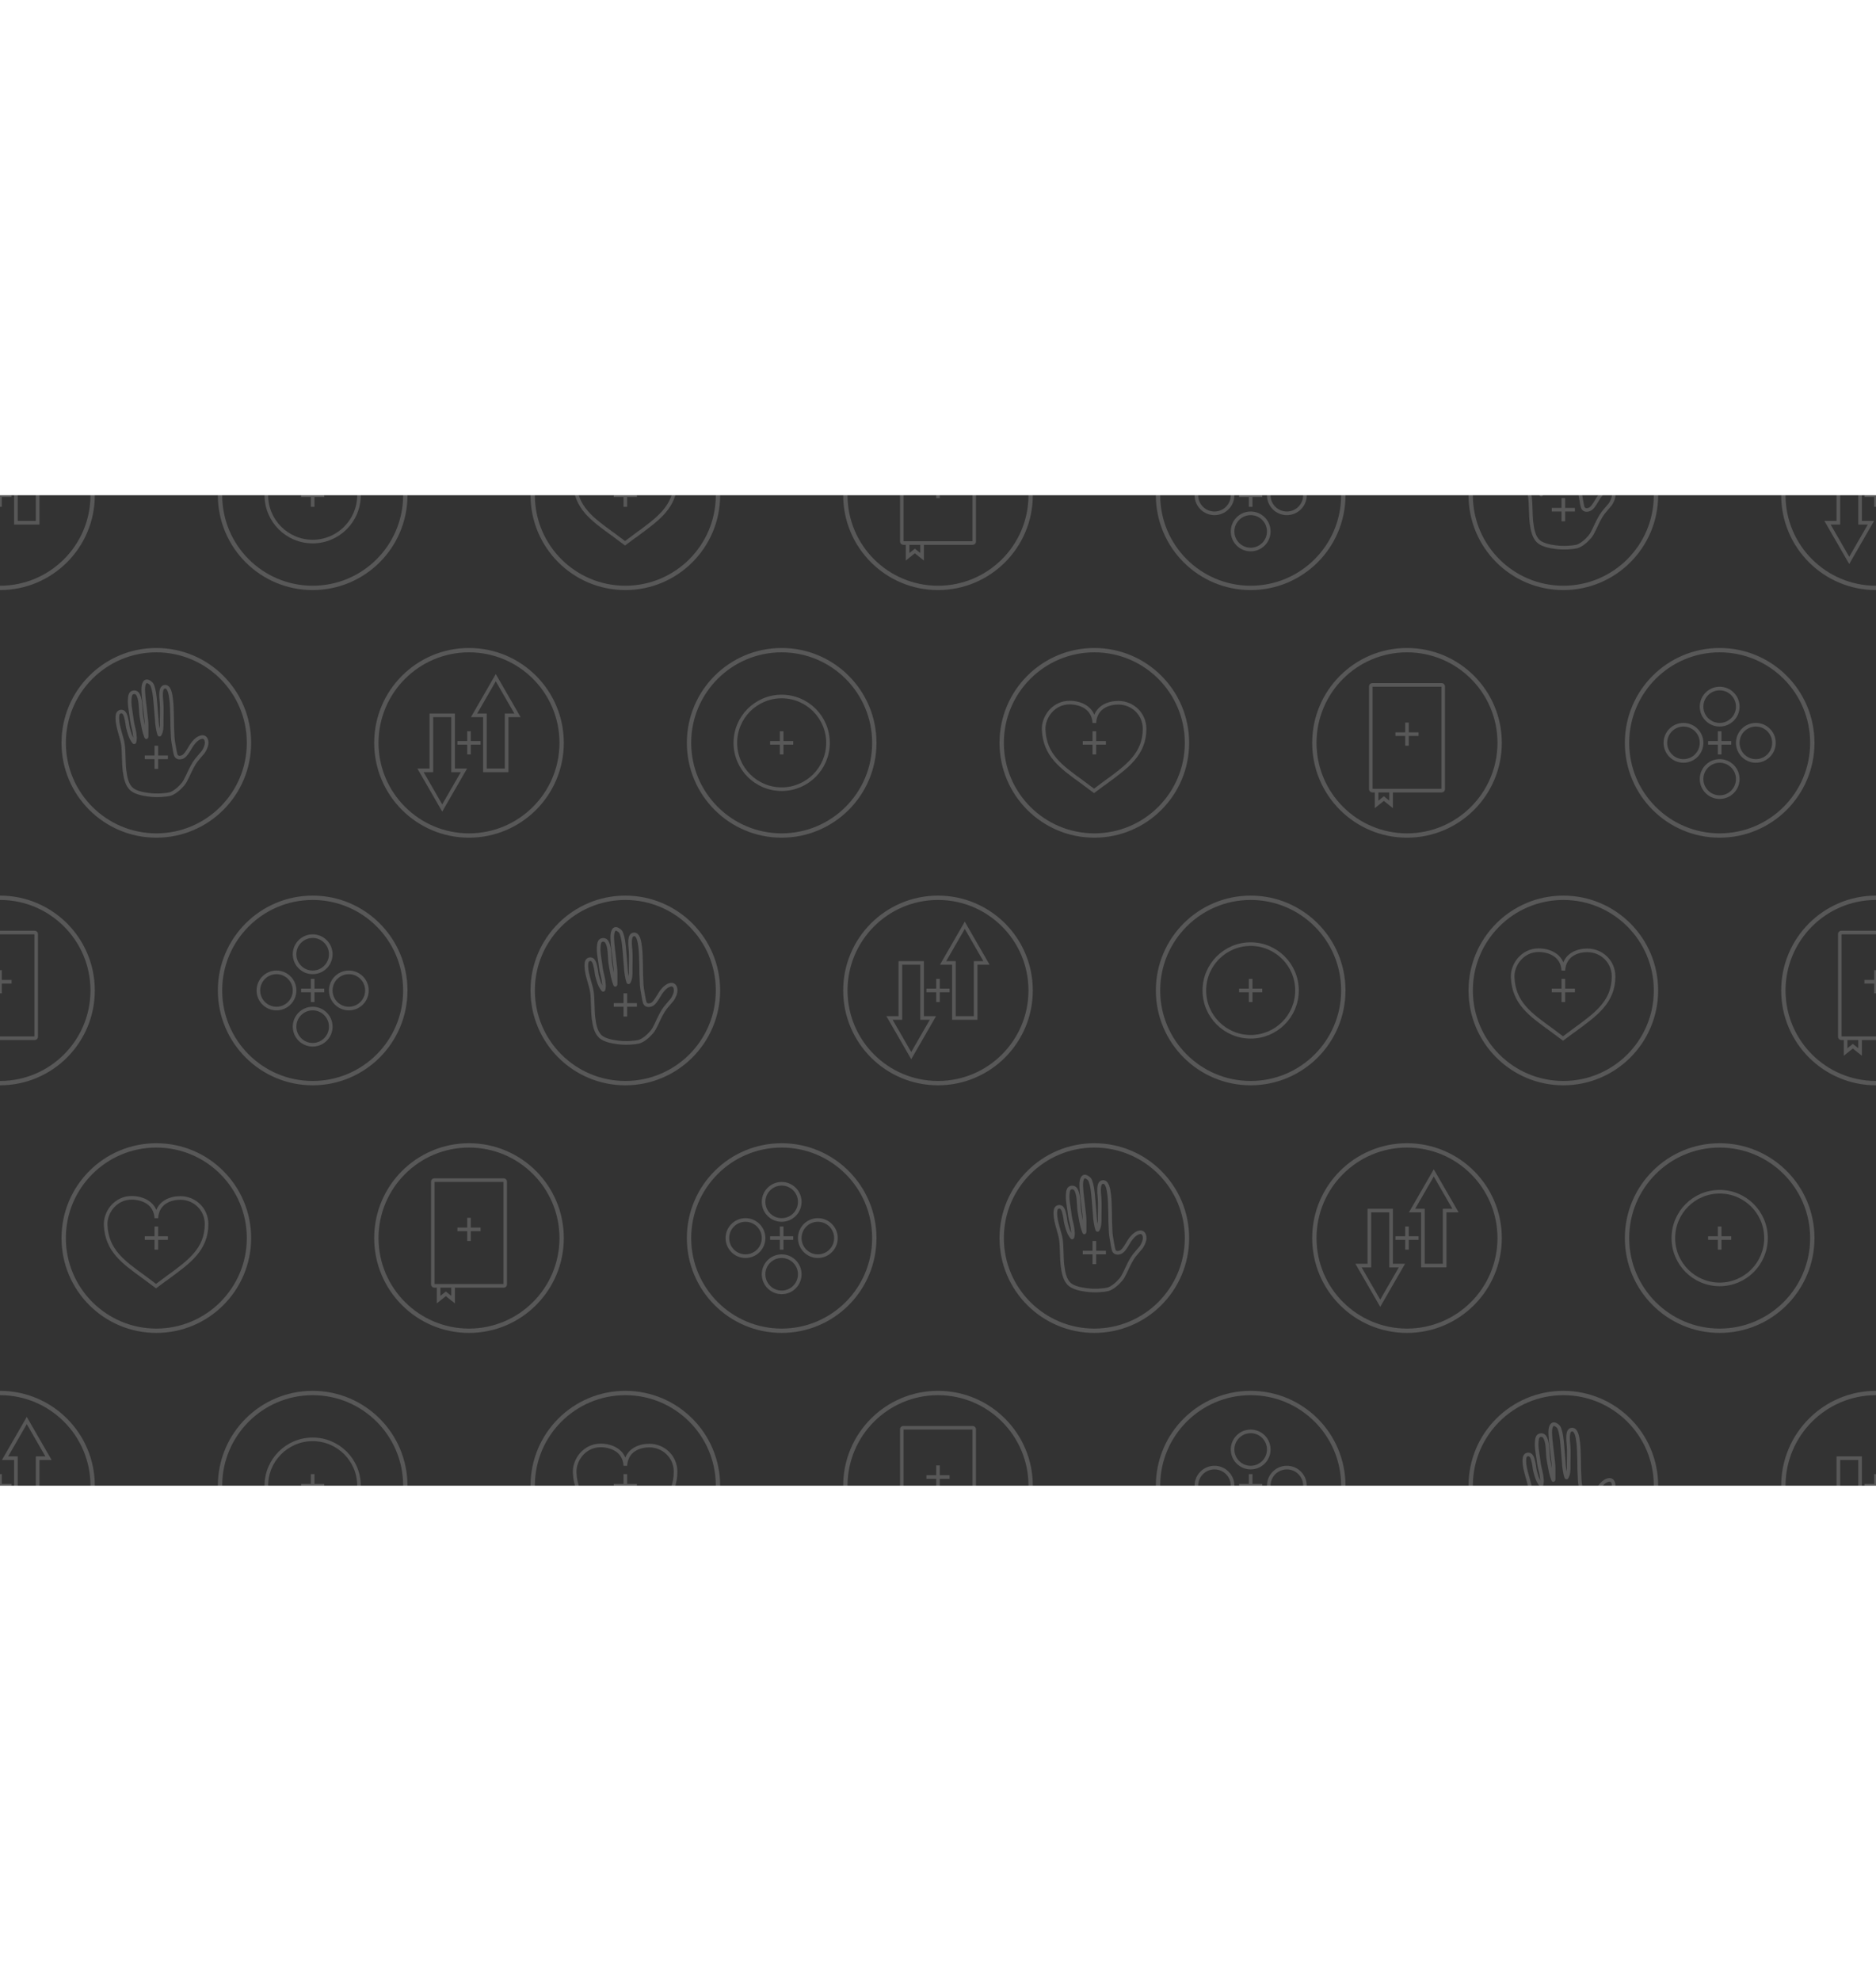 ﻿<svg xmlns="http://www.w3.org/2000/svg" xmlns:x="http://www.w3.org/1999/xlink" width="648" viewBox="0 0 1296 684">
  <rect x="0" y="0" width="1296" height="684" fill="#333333" stroke="none"/>
  <g id="g" fill="none" stroke="#fff" stroke-opacity=".18">
    <g id="z" stroke-width="2.5">
      <g id="y">
        <circle id="c" r="64" stroke-width="3"/>
        <path id="p" d="m-8 0h16zM0-8v16"/>
      </g>
      <use x:href="#y" x="216"/>
      <use x:href="#y" x="432"/>
      <use x:href="#c" x="648"/>
      <use x:href="#p" x="648" y="-6"/>
      <use x:href="#y" x="864"/>
      <use x:href="#c" x="1080"/>
      <use x:href="#p" x="1080" y="10"/>
      <path d="m11-19h-7.5l15-26 15 26h-7.5v38h-15ZM-11 19h 7.5l-15 26-15-26h 7.5v-38h 15Z"/>
      <circle cx="216" r="32"/>
      <path d="m440.2 27c14-10.4 26.5-18.9 26.5-36.7 0-10.3-8.3-18-18.1-18-6.8 0-15.9 3-16.6 13.9-0.6-10.7-10-14-17.1-14-11 0-18.3 9.9-17.9 18.8 .8 17.6 12 25.5 26.5 36 3 2.2 7.3 5.5 8.3 6.2 1-.7 5.8-4.4 8.4-6.3z"/>
      <circle id="a" cx="864" cy="25" r="12.5"/>
      <use x:href="#a" x="-25" y="-25"/>
      <use x:href="#a" x="25" y="-25"/>
      <use x:href="#a" y="-50"/>
      <rect x="623" y="-40" width="50" height="73" rx="1"/>
      <path d="m627 34.25v8.25l5-4l5 4v-8.25"/>
      <path d="m1058 19c.6 4.6 1.5 10.1 5.1 13.1 2.5 2.1 7.2 3.2 11.1 3.7 6.2 .9 12.9 .2 15.2-.4 3.1-.9 6.6-4 8.9-6.7 2.2-2.5 4-7.6 6.2-11.7 2.7-5 3-4.8 7.9-10.7 .7-.9 2.8-4.6 2.3-7.3-.5-3.1-2.5-3.6-5.1-2.4-2.8 1.4-5.1 4.6-6.9 7.8-1.2 2-2.9 4.7-4.7 5.4-2.1 .8-3.9 .3-4.5-1.2-.5-1.4-.7-2.9-1-4.5-.5-2.9-1-5.3-1.2-7.9-.3-5.7-.4-9.9-.4-13.7-.1-4.7-.2-8.8-.6-12.2-.5-4.2-1.4-9.61-4.7-8.98-3.2 .61-2.3 7.18-2 10.88 .4 4.1 0 10.9 .1 16.1 0 .6-.1 1.7-.2 2.4-.1 .8-.3 1.7-.6 2.4-.8 1.6-.6 2.2-1.5-1-.1-.5-.4-1.9-.5-2.6-.4-2.1-.5-3.8-.6-5.6-.1-1.5-.5-6.1-.9-10.9-.5-6-1-9.58-2.1-12.41-.4-1.14-1-1.78-2.3-2.55-.7-.4-2.4-1.38-3.4 1.01-.7 1.59-.7 3.76-.6 5.65 .1 3.9 1.1 10.2 1.6 15.5 .3 2.3 .7 5.4 .7 8.2 v 4.8 c 0 3.9 0 4-1.3 0-.4-1.3-1-3.9-1.4-6.3-.3-1.8-.8-4.1-1.1-6.5-.2-2.2-.3-4.4-.4-5.9-.1-2.5-.6-5.4-1.4-7.1-.9-2.2-2.4-2.6-3.9-2.2-1.4 .4-1.8 1.7-2 2.9-.7 4.7 .3 8.8 .9 13.2 .2 1.9 .6 4.3 .8 5.4 .3 1.3 1.5 5.8 1.6 7.9 .2 1.6 .2 2.4 .1 3.3-.4 2.2-.2 2.3-1.6 .3-1.3-1.9-2-4.3-2.6-6.4-.4-1.4-.8-2.6-1.1-5.4-.1-.8-.6-3.4-1.1-5-.3-.9-.7-1.7-1.23-2.3-.85-.8-2.1-.9-2.99-.4-1.49 .7-1.53 2.9-1.51 4.6 .1 5.9 3.29 13.2 3.89 18 .68 5.5 .37 11.8 1.04 17.7z"/>
    </g>
    <use x:href="#z" x="1296"/>
  </g>
  <use x:href="#g" x="-972" y="171"/>
  <use x:href="#g" x="-648" y="342"/>
  <use x:href="#g" x="-324" y="513"/>
  <use x:href="#g" y="684"/>
</svg>